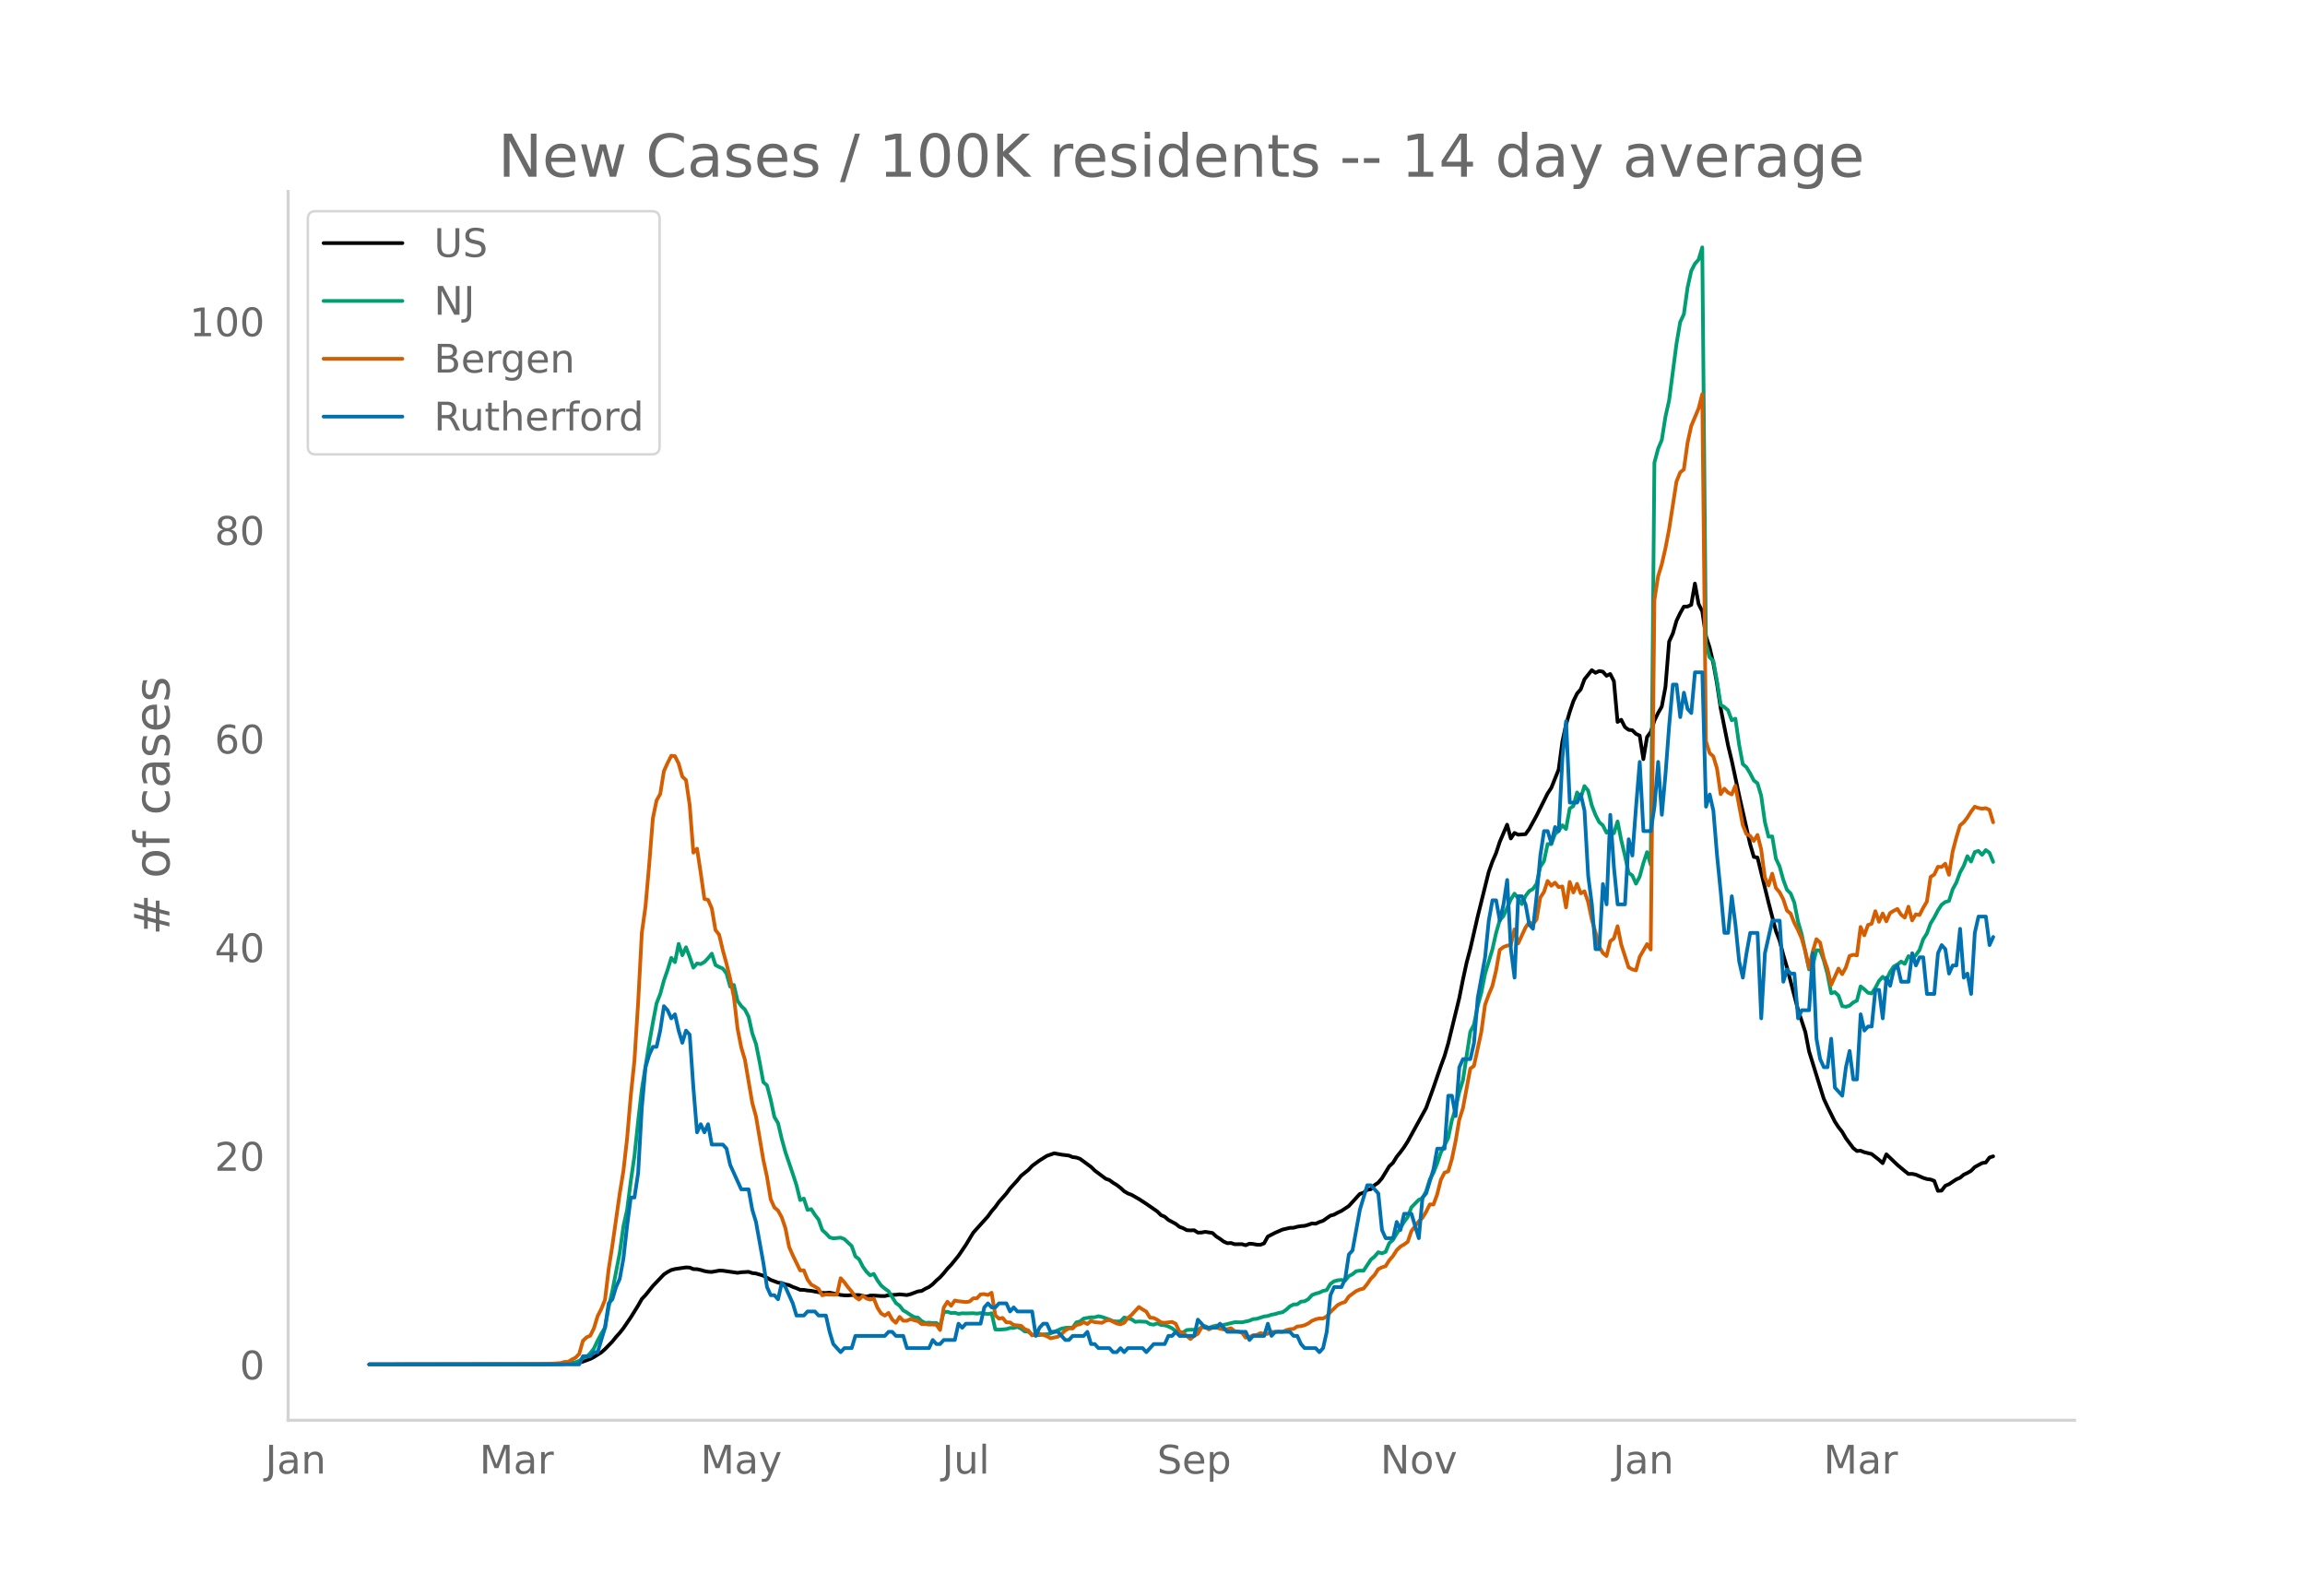 <svg height="864" viewBox="0 0 936 648" width="1248" xmlns="http://www.w3.org/2000/svg" xmlns:xlink="http://www.w3.org/1999/xlink"><defs><style>*{stroke-linecap:butt;stroke-linejoin:round}</style></defs><g id="figure_1"><path d="M0 648h936V0H0z" style="fill:#fff" id="patch_1"/><g id="axes_1"><path d="M117 576.72h725.4V77.76H117z" style="fill:none" id="patch_2"/><path clip-path="url(#pa5d76dd6aa)" d="m149.973 554.039 71.777-.064 8.972-.259 2.991-.209 1.495-.222 1.496-.366 2.99-1.1 1.496-.778 2.99-1.88 1.496-1.326 2.99-3.076 1.496-1.88 1.495-1.643 1.496-1.895 2.99-4.388 2.991-4.828 1.495-2.635 1.496-1.574 2.99-3.723 4.487-4.705 1.495-.982 1.495-.795 1.496-.396 4.486-.662 1.495.074 1.496.618 1.495.026 1.495.325 1.496.444 1.495.276 1.495.085 2.991-.55 1.495.038 5.982.862 1.495-.227 2.991-.173 1.495.5 1.496.167 2.99.887 2.991 1.718 2.99 1.105 1.496.217 1.496.499 1.495.313 1.495.713 1.496.536 1.495.657 1.495.012 1.496.252 1.495.133 4.486.847 1.496.026 1.495-.136 4.486.945 1.495.156 1.496.024 1.495-.149 2.99.01 2.992.664 1.495-.452 1.495-.023 2.991.213 1.495.008 1.496-.379 2.99-.15 1.496-.179 2.99.303 1.496-.378 2.99-1.116 1.496-.196 1.495-.877 1.496-.715 1.495-1.13 1.495-1.5 1.496-1.302 1.495-1.657 1.496-1.847 1.495-1.564 2.99-3.665 2.991-4.41 2.991-4.96 5.982-6.66 1.495-2.072 1.495-1.725 1.496-2.093 2.99-3.385 1.496-2.034 2.99-3.28 1.496-1.856 2.99-2.417 1.496-1.614 2.99-2.19 2.991-1.881 2.991-1.047 2.99.55 2.991.374 1.496.621 1.495.17 1.496.518 4.486 3.283 1.495 1.476 4.486 3.356 1.495.528 1.496 1.107 1.495.9 1.496 1.153 1.495 1.372 1.495.886 1.496.561 2.99 1.717 2.991 1.938 4.486 3.118 1.496 1.489 1.495.624 1.495 1.307 2.991 1.605 1.495 1.19 1.496.566 1.495.802 1.495.096 1.496-.075 1.495.974 1.495-.034 1.496-.283 2.99.47 1.496 1.405 1.495.945 1.496 1.105 1.495.696 1.495-.093 1.496.508 2.99-.03 1.496.446 1.495-.629 1.496.1 1.495.297 1.495.04 1.496-.586 1.495-2.745 2.99-1.537 2.991-1.305 2.991-.696 1.496-.043 1.495-.413 1.495-.258 1.496-.102 1.495-.432 1.495-.55 1.496.119 1.495-.688 1.495-.505 2.991-2.088 1.496-.403 1.495-.826 1.495-.69 2.991-1.968 4.486-4.943 1.495-.459 1.496-1.182 1.495-.279 1.495-1.635 1.496-1.034 1.495-1.728 2.99-4.91 1.496-1.377 1.496-2.454 1.495-1.843 1.495-2.031 1.496-2.333 7.477-13.603 2.99-8.302 2.991-8.746 1.495-4.03 1.496-5.144 4.486-18.378 1.495-7.525 1.496-6.898 1.495-5.623 2.99-13.07 4.487-18.109 1.495-4.242 1.495-3.45 1.496-4.544 2.99-7 1.496 5.6 1.495-2.249 1.496.727 2.99-.227 1.496-2.085 2.99-5.456 4.486-8.989 1.496-2.264 2.99-7.47 1.496-11.278 1.495-6.885 1.496-5.188 1.495-4.412 1.495-3.068 1.496-1.725 1.495-4.041 2.99-3.734 1.496 1.084 1.496-.723 1.495.247 1.495 1.68 1.496-.742 1.495 2.92 1.495 16.556 1.496-.869 1.495 2.962 1.495 1.112 1.496.173 1.495 1.477 1.496.681 1.495 9.585 1.495-8.985 1.496-2.03 1.495-4.642 1.495-3.076 1.496-2.6 1.495-7.999 1.495-18.41 1.496-3.248 1.495-5.182 1.496-3.131 1.495-2.638 1.495-.03 1.496-.698 1.495-8.636 1.495 8.274 1.496 2.989 1.495 10.08 1.495 4.606 1.496 6.36 1.495 8.311 1.496 10.04 2.99 15.026 1.496 6.204 2.99 13.99 4.486 19.948 1.496 5.167 1.495.254 4.486 18.292 2.99 11.534 1.496 3.888 1.496 5.8 1.495 5.084 4.486 17.188 2.99 9.105 1.496 7.789 4.486 14.506 1.496 4.752 1.495 3.251 2.99 6.036 1.496 2.276 1.495 1.916 1.496 2.568 2.99 3.998 1.496 1.191 1.495-.12 1.496.61 2.99.734 2.991 2.344 1.495 1.37 1.496-3.6 4.486 4.303 2.99 2.494 1.496 1.189 1.495-.043 1.496.309 2.99 1.316 1.496.474 1.495.181 1.495.562 1.496 4.044 1.495-.086 1.496-1.967 1.495-.627 2.99-1.98 1.496-.633 1.495-1.259 1.496-.702 1.495-.86 1.495-1.522 2.991-1.636 1.496-.226 1.495-2.025 1.495-.48h0" style="fill:none;stroke:#000;stroke-linecap:round;stroke-width:1.5" id="line2d_1"/><path clip-path="url(#pa5d76dd6aa)" d="m149.973 554.04 76.263-.099 4.486-.235 2.991-.579 1.495-.538 1.496-1.046 1.495-.542 1.495-1.498 1.496-1.963 1.495-3.15 1.496-2.818 1.495-2.449 1.495-8.407 1.496-6.568 2.99-15.373 1.496-10.806 1.495-6.704 1.495-11.582 1.496-10.311 1.495-14.117 1.495-12.907 2.991-18.592 1.496-8.5 1.495-7.814 1.495-3.801 1.496-5.492 1.495-4.306 1.495-4.895 1.496 1.758 1.495-7.426 1.495 4.609 1.496-3.243 1.495 3.934 1.496 4.347 1.495-1.703 1.495.272 1.496-.868 1.495-1.557 1.495-1.82 1.496 4.613 1.495.804 1.495.627 1.496 1.99 1.495 5.354 1.496-.688 1.495 6.47 1.495 2.084 1.496 1.451 1.495 2.91 1.495 6.744 1.496 4.282 1.495 7.43 1.495 8.104 1.496 1.321 1.495 5.778 1.496 7.044 1.495 2.51 1.495 6.371 1.496 5.42 2.99 8.792 1.496 4.575 1.495 6.07 1.495-.613 1.496 4.599 1.495-.304 1.496 2.29 1.495 1.948 1.495 4.245 1.496 1.352 1.495 1.618 1.495.43 2.991-.307 1.495.586 2.991 2.82 1.495 4.197 1.496 1.182 1.495 2.94 1.496 2.081 1.495 1.502 1.495-.586 1.496 2.654 1.495 2.061 1.495 1.27 1.496 1.07 2.99 4.763 1.496 1.1 1.495 1.91 1.496.856 1.495 1.035 1.495.838 1.496.198 1.495 1.42 1.495.747 1.496-.126 1.495.204 1.495-.068 1.496 1.335 1.495-5.75 1.496-.136 1.495.518 1.495-.113 1.496.45 1.495-.245 1.495.054 2.991-.078 1.495.16 1.496-.208 2.99.395 1.496-.32 1.495 6.564 1.496.102 2.99-.245 1.496-.456 1.495.006 1.495-.439 1.496.705 1.495 1.145 1.495.095 1.496 1.363 1.495.099 1.496-.09 1.495-.282 1.495-.037 1.496-.34 4.486-1.953 1.495-.306 1.495-.123 1.496.065 1.495-2.18 1.496-.362 1.495-1.199 2.99-.5h1.496l1.495-.45 1.496.334 2.99 1.042 1.496.65 1.495.134 1.496-.079 1.495-1.54 2.99.72 1.496 1.049 1.495-.164 2.991.14 1.495.933 1.496.239 1.495-.549 1.496.668 1.495.112 1.495.484 1.496.725 1.495 1.19 1.495.722 1.496-.242 1.495-.947 1.495-.126 2.991.04 1.495-.947 1.496-.541 1.495.695 1.496-.555 1.495-.365 1.495.085 2.991-.715 2.99-.736 2.991.03 2.991-.64 1.496-.65 1.495-.13 2.99-.947 1.496-.204 1.495-.508 1.496-.269 1.495-.477 1.495-.252 1.496-1.025 1.495-1.366 1.496-.767 1.495-.068 1.495-1.083 1.496-.153 1.495-.862 1.495-1.656 1.496-.59 1.495-.404 1.495-.692 1.496-.344 1.495-2.5 1.496-1.08 1.495-.389 1.495-.18 1.496.306 1.495-1.812 1.495-.787 1.496-1.216 1.495-.238 1.495.044 2.991-4.53 1.495-1.223 1.496-1.775 1.495.463 1.496-.613 1.495-3.56 1.495-1.288 1.496-2.544 1.495-2.245 1.495-2.49 1.496-1.973 1.495-3.972 2.99-3.055 1.496-.6 1.496-2.847 1.495-4.814 1.495-2.725 1.496-3.802 1.495-4.404 2.99-5.88 1.496-7.256 1.495-4.752 1.496-6.615 1.495-4.84 2.99-19.707 1.496-2.899 1.496-7.501 1.495-5.488 1.495-7.562 2.991-9.988 1.495-6.66 1.496-5.188 1.495-1.696 2.99-6.728 1.496-2.378 1.496 1.877 1.495 2.381 1.495-3.307 1.496-1.976 1.495-.848 1.495-2.082 1.496-6.939 1.495-2.231 1.495-7.024 1.496.061 1.495-4.091 1.496-1.376 1.495-2.204 1.495 1.516 1.496-8.305 1.495-1.073 1.495-5.478 1.496 2.18 1.495-4.762 1.495 1.833 1.496 6.019 1.495 3.86 1.496 2.912 1.495 1.335 1.495 2.974 1.496-1.179 1.495 1.418 1.495-4.804 1.496 7.634 1.495 6.248 1.495 6.997 1.496 1.052 1.495 3.349 1.496-2.865 1.495-5.467 1.495-4.497 1.496 5.127 1.495-163.242 1.495-5.658 1.496-3.553 1.495-9.453 1.495-6.68 2.991-22.953 1.496-8.833 1.495-3.165 1.495-10.764 1.496-6.8 1.495-2.943 1.495-1.662 1.496-4.994 1.495 160.919 1.495 5.576 1.496 1.407 1.495 8.281 1.496 9.61 1.495.896 1.495 1.274 1.496 4.067 1.495-.647 1.495 10.45 1.496 7.993 1.495 1.29 1.495 2.47 1.496 2.889 1.495 1.151 1.495 5.032 1.496 10.655 1.495 5.992 1.496-.095 1.495 8.986 1.495 3.202 1.496 5.39 1.495 4.084 1.495 1.498 1.496 3.714 1.495 7.678 1.495 5.167 2.991 14.274 1.496-1.646 1.495-6.125 1.495.045 1.496 4.026 1.495 5.56 1.495 7.838 1.496-.487 1.495 1.427 1.495 4.265 1.496.276 1.495-.467 1.496-1.288 1.495-.756 1.495-5.78 1.496 1.171 1.495 1.424 1.495.283 1.496-2.221 1.495-2.875 1.495-1.666 1.496 1.352 1.495-3.297 1.496-2.238 1.495-.814 1.495-1.182 1.496.913 1.495-3.134 1.495 1.09 1.496-1.458 1.495-2.116 1.495-4.357 1.496-2.364 1.495-4.043 1.495-2.446 1.496-2.875 1.495-2.306 1.496-1.094 1.495-.443 1.495-4.71 1.496-2.723 1.495-4.07 1.495-2.722 1.496-3.938 1.495 2.194 1.495-3.87 1.496-.467 1.495 1.581 1.496-1.918 1.495 1.09 1.495 3.717h0" style="fill:none;stroke:#009e73;stroke-linecap:round;stroke-width:1.5" id="line2d_2"/><path clip-path="url(#pa5d76dd6aa)" d="m149.973 554.04 68.786-.097 4.486-.13 4.487-.325 1.495-.454 1.495-.033 1.496-.94 1.495-.747 1.495-1.558 1.496-5.29 1.495-1.429 1.495-.649 1.496-3.051 1.495-4.9 1.496-2.922 1.495-3.7 1.495-12.496 1.496-9.575 2.99-21.064 1.496-9.218 1.495-13.113 1.495-17.397 1.496-14.313 1.495-23.434 1.495-28.367 1.496-10.776 1.495-16.975 1.496-18.792 1.495-7.238 1.495-2.662 1.496-9.282 1.495-3.278 1.495-2.954 1.496.162 1.495 3.019 1.495 5.29 1.496 1.428 1.495 10.16 1.496 19.279 1.495-1.59 1.495 9.834 1.496 10.58 1.495.358 1.495 3.44 1.496 8.796 1.495 1.915 1.495 6.329 1.496 5.485 1.495 6.07 1.496 7.367 1.495 12.886 1.495 7.595 1.496 5.063 2.99 17.527 1.496 5.42 2.99 17.656 1.496 6.946 1.495 9.088 1.496 3.31 1.495 1.299 1.495 2.726 1.496 4.415 1.495 7.594 1.495 3.408 2.991 6.135 1.495-.033 1.496 3.733 1.495 2.077 1.496.779 1.495.974 1.495 2.596 1.496-.357 2.99.098 1.496-.033 1.495-6.653 1.495 1.622 1.496 2.045 1.495 1.753 1.495 2.207 1.496 1.038 1.495-1.525 1.496 1.071 1.495.487 1.495-.454 1.496 3.765 1.495 2.304 1.495.876 1.496-1.103 1.495 2.694 1.495 1.33 1.496-2.401 1.495 1.558h1.496l1.495-.714 1.495.519 1.496.357 1.495 1.2h1.495l1.496.195 1.495-.032 1.495.097 1.496 2.143 1.495-9.12 1.496-2.37 1.495 1.655 1.495-2.142 1.496.292 2.99.325 1.496-.195 1.495-1.298 1.495-.033 1.496-1.59 1.495-.098 1.496.357 1.495-.908 1.495 9.185 1.496 1.33 1.495-.291 1.495 1.785 1.496.032 1.495 1.039 2.99.324 1.496 1.364 1.495.551 1.496 2.013 1.495-.78 1.496.098 2.99.974 1.496.876 2.99-.65 1.496-1.103 1.495-1.46 1.495-.844 1.496.065 1.495-1.428 1.496-.292 1.495-.844 1.495.746 1.496-1.266 1.495.52 2.99.26 1.496-.877 1.495-.292 2.991 1.46 1.496.325 1.495-.649 1.495-1.883 1.496-1.298 2.99-3.213 1.496 1.006 1.495.844 1.495 2.467 1.496.13 1.495.746 1.496 1.071 1.495.162 2.99-.357 1.496.747 1.495 3.18 1.496.52 2.99 2.5 1.496-1.267 1.495-.844 1.495-2.564 1.496-.227 1.495 1.006 1.496-.746 1.495-.065 1.495.487 1.496.324 1.495-.13 1.495-.357 1.496 1.169 1.495.195 1.495.454 1.496 1.98 1.495-.162 1.496-.78 1.495-.13 1.495-.746 1.496.325 1.495-.033 1.495-.843 1.496.13 1.495-.195 1.495.13 1.496-.715 1.495-.389 1.496-.13 1.495-.974 1.495-.13 1.496-.389 1.495-.714 1.495-1.071 1.496-.617 1.495-.357 1.495.033 1.496-.812 1.495-1.785 2.99-2.888 1.496-.747 1.496-.487 1.495-2.207 2.99-2.207 1.496-.65 1.495-.356 1.496-1.85 1.495-2.175 1.495-1.525 1.496-2.337 1.495-.747 1.496-.486 1.495-2.37 1.495-1.72 1.496-2.37 1.495-1.46 1.495-.876 1.496-1.071 1.495-4.35 2.99-3.96 1.496-1.427 1.496-2.435 1.495-3.018 1.495.032 1.496-4.057 1.495-5.94 1.495-2.953 1.496-.487 1.495-4.998 1.495-7.206 1.496-8.795 1.495-4.642 2.99-16.098 1.496-1.136 2.991-13.795 1.495-10.938 1.496-4.154 1.495-3.538 1.495-6.296 1.496-8.374 1.495-1.136 1.496-.584 1.495-.26 1.495-6.362 1.496 5.745 2.99-6.491 1.496-2.11 1.495.747 1.495-1.883 1.496-8.893 1.495-2.24 1.495-4.511 1.496 1.947 1.495-1.266 1.496 1.818 1.495-.26 1.495 8.504 1.496-10.354 1.495 4.285 1.495-3.506 1.496 3.863 1.495-.844 1.495 4.317 1.496 7.173 1.495 5.193 1.496 5.68 1.495 2.694 1.495 1.233 1.496-5.972 1.495-1.169 1.495-4.966 1.496 7.498 2.99 9.218 1.496.811 1.495.422 1.496-5.485 2.99-5.193 1.496 2.207 1.495-141.902 1.495-9.607 1.496-4.9 1.495-6.525 1.495-7.79 2.991-19.311 1.496-3.7 1.495-1.233 1.495-10.744 1.496-6.88 2.99-7.109 1.496-5.842 1.495 140.928 1.495 4.836 1.496 1.33 1.495 4.934 1.496 10.419 1.495-2.24 1.495 1.59 1.496.747 1.495-3.505 2.99 15.936 1.496 3.7 1.495.714 1.496 2.045 1.495-2.434 1.495 5.874 1.496 11.393 1.495 3.278 1.496-4.804 1.495 5.81 1.495 1.72 1.496 2.857 1.495 4.576 1.495 1.233 1.496 3.798 1.495 2.888 1.495 3.408 1.496 5.258 1.495 6.784 1.496-6.719 1.495-5.03 1.495 1.395 1.496 6.427 1.495 4.251 1.495 6.524 2.991-6.653 1.495 2.272 1.496-2.727 1.495-4.674 1.496-.486 1.495.26 1.495-11.555 1.496 3.408 1.495-4.187 1.495-.52 1.496-5.095 1.495 4.316 1.495-3.375 1.496 3.18 1.495-3.375 1.496-.909 1.495-.746 1.495 2.337 1.496 1.168 1.495-4.414 1.495 5.583 1.496-2.5 1.495.293 1.495-2.922 1.496-2.531 1.495-9.997 1.495-.974 1.496-3.148 1.495.065 1.496-1.33 1.495 4.51 1.495-9.444 1.496-5.68 1.495-4.934 1.495-1.265 1.496-1.948 1.495-2.37 1.495-2.012 1.496.52 1.495.292 1.496-.227 1.495.714 1.495 5.03h0" style="fill:none;stroke:#d55e00;stroke-linecap:round;stroke-width:1.5" id="line2d_3"/><path clip-path="url(#pa5d76dd6aa)" d="M149.973 554.04h85.235l1.496-3.306h2.99l1.496-1.653h1.495l2.99-9.919 1.496-9.918 1.496-1.653 1.495-4.96 1.495-3.306 1.496-8.265 1.495-13.225 1.495-11.571h1.496l1.495-9.919 1.495-26.45 1.496-16.53 1.495-4.96 1.496-3.305h1.495l1.495-6.613 1.496-9.918 1.495 1.653 1.495 3.306 1.496-1.653 1.495 6.612 1.495 4.96 1.496-4.96 1.495 1.653 1.496 21.49 1.495 18.184 1.495-3.306 1.496 3.306 1.495-3.306 1.495 8.266h4.486l1.496 1.653 1.495 6.612 4.486 9.918h2.991l1.495 8.266 1.496 4.96 2.99 16.53 1.496 9.918 1.495 3.307h1.496l1.495 1.653 1.495-6.613 1.496 1.653 2.99 6.613 1.496 4.959h2.99l1.496-1.653h2.99l1.496 1.653h2.99l1.496 6.612 1.495 4.96 2.991 3.306 1.495-1.653h2.991l1.495-4.96h11.963l1.496-1.653h1.495l1.495 1.653h2.991l1.496 4.96h8.972l1.495-3.306 1.495 1.653h1.496l1.495-1.653h4.486l1.496-6.613 1.495 1.653 1.495-1.653h5.982l1.495-6.612 1.496-1.653 1.495 1.653h1.495l1.496-1.653h2.99l1.496 3.306 1.495-1.653 1.495 1.653h5.982l1.495 9.918 1.496-3.306 1.495-1.653h1.495l1.496 3.306h2.99l2.991 3.307h1.495l1.496-1.654h4.486l1.495-1.653 1.496 4.96h1.495l1.495 1.653h4.486l1.496 1.653h1.495l1.496-1.653 1.495 1.653 1.495-1.653H464l1.495 1.653 2.99-3.306h4.487l1.495-3.307h1.496l1.495-1.653 1.495 1.653h5.982l1.495-6.612 2.99 3.306h4.487l1.495-1.653 2.991 3.306h7.477l1.495 3.307 1.496-1.654h4.486l1.495-4.959 1.495 4.96 1.496-1.654h5.981l1.496 1.653h1.495l1.495 3.307 1.496 1.653h4.486l1.495 1.653 1.495-1.653 1.496-6.613 1.495-14.877 1.496-3.307h2.99l1.496-3.306 1.495-9.918 1.495-1.653 2.991-16.531 2.99-9.919h1.496l2.99 3.307 1.496 14.877 1.496 3.306h2.99l1.496-6.612 1.495 3.306 1.495-6.612h2.991l2.99 9.918 1.496-16.53 1.496-1.653 2.99-9.919 1.496-8.265h2.99l1.496-21.49h1.495l1.495 8.265 1.496-19.837 1.495-3.306h2.99l1.496-6.612 1.496-18.184 2.99-16.531 1.496-14.878 1.495-8.265h1.495l1.496 8.265 1.495-6.612 1.496-9.919 1.495 28.103 1.495 11.571 1.496-33.061h1.495l1.495 3.306 1.496 8.265 1.495 1.653 1.495-13.224 1.496-16.531 1.495-9.919h1.495l1.496 4.96 1.495-6.613 1.496 1.653 1.495-29.755 1.495-14.878 1.496 33.062h2.99l1.496-3.306 1.495 6.612 1.495 26.45 1.496 11.57 1.495 18.185h1.496l1.495-26.45 1.495 8.266 1.496-36.368 1.495 21.49 1.495 14.878h2.991l1.495-26.45 1.496 6.613 1.495-19.837 1.496-18.184 1.495 28.102h2.99l1.496-9.918 1.495-18.184 1.496 21.49 1.495-16.53 1.495-19.838 1.496-16.53h1.495l1.496 13.224 1.495-9.918 1.495 6.612 1.496 1.653 1.495-16.53h2.99l1.496 54.55 1.495-4.958 1.496 6.612 1.495 18.184 1.496 14.878 1.495 16.53h1.495l1.496-14.877 1.495 11.571 1.495 14.878 1.496 6.612 1.495-9.918 1.495-8.266h2.991l1.495 34.715 1.496-26.45 2.99-13.224h2.991l1.496 24.796 1.495-4.959 1.495 1.653h1.496l1.495 18.184 1.495-3.306h2.991l1.496-23.143 1.495 34.714 1.495 8.266 1.496 3.306h1.495l1.495-11.572 1.496 19.837 2.99 3.307 1.496-11.572 1.495-6.612 1.496 11.571h1.495l1.495-26.449 1.496 6.612 1.495-1.653h1.495l1.496-14.877h1.495l1.495 11.571 1.496-16.53 1.495 3.305 1.496-6.612 1.495-1.653 1.495 6.612h2.991l1.495-11.571 1.496 4.959 1.495-3.306h1.495l1.496 14.878h2.99l1.496-16.531 1.495-3.306 1.496 1.653 1.495 9.918 1.495-3.306h1.496l1.495-14.878 1.495 19.837 1.496-1.653 1.495 8.266 1.495-24.797 1.496-6.612h2.99l1.496 11.572 1.495-3.307h0" style="fill:none;stroke:#0072b2;stroke-linecap:round;stroke-width:1.5" id="line2d_4"/><path d="M117 576.72V77.76" style="fill:none;stroke:#d3d3d3;stroke-linecap:square;stroke-linejoin:miter;stroke-width:1.25" id="patch_3"/><path d="M117 576.72h725.4" style="fill:none;stroke:#d3d3d3;stroke-linecap:square;stroke-linejoin:miter;stroke-width:1.25" id="patch_4"/><g id="matplotlib.axis_1"><g id="xtick_1"><g style="fill:#696969" transform="matrix(.16 0 0 -.16 107.733 598.378)" id="text_1"><defs><path d="M9.813 72.906h9.859V5.078q0-13.187-5-19.14-5-5.954-16.094-5.954h-3.75v8.297h3.078q6.531 0 9.219 3.672Q9.813-4.39 9.813 5.078z" id="DejaVuSans-74"/><path d="M34.281 27.484q-10.89 0-15.093-2.484-4.204-2.484-4.204-8.5 0-4.781 3.157-7.594 3.156-2.797 8.562-2.797 7.485 0 12 5.297 4.516 5.297 4.516 14.078v2zm17.922 3.72V0H43.22v8.297Q40.14 3.328 35.547.953q-4.594-2.375-11.234-2.375-8.391 0-13.36 4.719Q6 8.016 6 15.922q0 9.219 6.172 13.906 6.187 4.688 18.437 4.688h12.61v.89q0 6.203-4.078 9.594-4.078 3.39-11.453 3.39-4.688 0-9.141-1.124-4.438-1.125-8.531-3.375v8.312q4.921 1.906 9.562 2.844 4.64.953 9.031.953 11.875 0 17.735-6.156 5.86-6.14 5.86-18.64z" id="DejaVuSans-97"/><path d="M54.89 33.016V0h-8.984v32.719q0 7.765-3.031 11.61-3.031 3.858-9.078 3.858-7.281 0-11.484-4.64-4.204-4.625-4.204-12.64V0H9.08v54.688h9.03v-8.5q3.235 4.937 7.594 7.374Q30.078 56 35.797 56q9.422 0 14.25-5.828 4.844-5.828 4.844-17.156z" id="DejaVuSans-110"/></defs><use xlink:href="#DejaVuSans-74"/><use x="29.492" xlink:href="#DejaVuSans-97"/><use x="90.771" xlink:href="#DejaVuSans-110"/></g></g><g id="xtick_2"><g style="fill:#696969" transform="matrix(.16 0 0 -.16 194.693 598.378)" id="text_2"><defs><path d="M9.813 72.906h14.703l18.593-49.61 18.703 49.61h14.704V0H66.89v64.016l-18.797-50h-9.907l-18.796 50V0H9.813z" id="DejaVuSans-77"/><path d="M41.11 46.297q-1.516.875-3.297 1.281Q36.03 48 33.89 48q-7.625 0-11.703-4.953-4.079-4.953-4.079-14.234V0H9.08v54.688h9.03v-8.5q2.844 4.984 7.375 7.39Q30.031 56 36.531 56q.922 0 2.047-.125 1.125-.11 2.484-.36z" id="DejaVuSans-114"/></defs><use xlink:href="#DejaVuSans-77"/><use x="86.279" xlink:href="#DejaVuSans-97"/><use x="147.559" xlink:href="#DejaVuSans-114"/></g></g><g id="xtick_3"><g style="fill:#696969" transform="matrix(.16 0 0 -.16 284.464 598.378)" id="text_3"><defs><path d="M32.172-5.078q-3.797-9.766-7.422-12.735-3.61-2.984-9.656-2.984H7.906v7.516h5.282q3.703 0 5.75 1.765Q21-9.766 23.483-3.219l1.61 4.094-22.11 53.813H12.5l17.094-42.766 17.093 42.766h9.516z" id="DejaVuSans-121"/></defs><use xlink:href="#DejaVuSans-77"/><use x="86.279" xlink:href="#DejaVuSans-97"/><use x="147.559" xlink:href="#DejaVuSans-121"/></g></g><g id="xtick_4"><g style="fill:#696969" transform="matrix(.16 0 0 -.16 382.569 598.378)" id="text_4"><defs><path d="M8.5 21.578v33.11h8.984V21.922q0-7.766 3.016-11.656 3.031-3.875 9.094-3.875 7.265 0 11.484 4.64 4.234 4.64 4.234 12.656v31h8.985V0h-8.984v8.406Q42.047 3.422 37.718 1q-4.313-2.422-10.032-2.422-9.421 0-14.312 5.86Q8.5 10.296 8.5 21.578zM31.11 56z" id="DejaVuSans-117"/><path d="M9.422 75.984h8.984V0H9.422z" id="DejaVuSans-108"/></defs><use xlink:href="#DejaVuSans-74"/><use x="29.492" xlink:href="#DejaVuSans-117"/><use x="92.871" xlink:href="#DejaVuSans-108"/></g></g><g id="xtick_5"><g style="fill:#696969" transform="matrix(.16 0 0 -.16 469.854 598.378)" id="text_5"><defs><path d="M53.516 70.516V60.89q-5.61 2.687-10.594 4-4.984 1.328-9.625 1.328-8.047 0-12.422-3.125t-4.375-8.89q0-4.845 2.906-7.313 2.907-2.453 11.016-3.97l5.953-1.218q11.031-2.11 16.281-7.406 5.25-5.297 5.25-14.172 0-10.61-7.11-16.078-7.093-5.469-20.812-5.469-5.172 0-11.015 1.172Q13.14.922 6.89 3.219v10.156q6-3.36 11.765-5.078 5.766-1.703 11.328-1.703 8.438 0 13.032 3.312 4.593 3.328 4.593 9.485 0 5.359-3.297 8.39-3.296 3.032-10.812 4.547L27.484 33.5q-11.03 2.188-15.968 6.875-4.922 4.688-4.922 13.047 0 9.672 6.812 15.234 6.813 5.563 18.766 5.563 5.14 0 10.453-.938 5.328-.922 10.89-2.765z" id="DejaVuSans-83"/><path d="M56.203 29.594v-4.39H14.891q.593-9.282 5.593-14.142 5-4.859 13.938-4.859 5.172 0 10.031 1.266 4.86 1.265 9.656 3.812v-8.5Q49.266.734 44.187-.344 39.11-1.422 33.892-1.422q-13.094 0-20.735 7.61-7.64 7.625-7.64 20.625 0 13.421 7.25 21.296Q20.016 56 32.328 56q11.031 0 17.453-7.11 6.422-7.093 6.422-19.296zm-8.984 2.64q-.094 7.36-4.125 11.75-4.032 4.407-10.672 4.407-7.516 0-12.031-4.25-4.516-4.25-5.203-11.97z" id="DejaVuSans-101"/><path d="M18.11 8.203v-29H9.077v75.484h9.031v-8.296q2.844 4.875 7.157 7.234Q29.594 56 35.594 56q9.968 0 16.187-7.906 6.235-7.907 6.235-20.797T51.78 6.484q-6.218-7.906-16.187-7.906-6 0-10.328 2.375-4.313 2.375-7.157 7.25zm30.578 19.094q0 9.906-4.079 15.547-4.078 5.64-11.203 5.64-7.14 0-11.218-5.64-4.079-5.64-4.079-15.547 0-9.906 4.078-15.547 4.079-5.64 11.22-5.64 7.124 0 11.202 5.64t4.078 15.547z" id="DejaVuSans-112"/></defs><use xlink:href="#DejaVuSans-83"/><use x="63.477" xlink:href="#DejaVuSans-101"/><use x="125" xlink:href="#DejaVuSans-112"/></g></g><g id="xtick_6"><g style="fill:#696969" transform="matrix(.16 0 0 -.16 560.536 598.378)" id="text_6"><defs><path d="M9.813 72.906h13.28l32.329-60.984v60.984h9.562V0h-13.28L19.39 60.984V0H9.813z" id="DejaVuSans-78"/><path d="M30.61 48.39q-7.22 0-11.422-5.64-4.204-5.64-4.204-15.453 0-9.813 4.172-15.453 4.188-5.64 11.453-5.64 7.188 0 11.375 5.655 4.203 5.672 4.203 15.438 0 9.719-4.203 15.406-4.187 5.688-11.375 5.688zm0 7.61q11.718 0 18.406-7.625 6.703-7.61 6.703-21.078 0-13.422-6.703-21.078-6.688-7.64-18.407-7.64-11.765 0-18.437 7.64-6.656 7.656-6.656 21.078 0 13.469 6.656 21.078Q18.844 56 30.609 56z" id="DejaVuSans-111"/><path d="M2.984 54.688H12.5L29.594 8.797l17.093 45.89h9.516L35.687 0H23.485z" id="DejaVuSans-118"/></defs><use xlink:href="#DejaVuSans-78"/><use x="74.805" xlink:href="#DejaVuSans-111"/><use x="135.986" xlink:href="#DejaVuSans-118"/></g></g><g id="xtick_7"><g style="fill:#696969" transform="matrix(.16 0 0 -.16 655.035 598.378)" id="text_7"><use xlink:href="#DejaVuSans-74"/><use x="29.492" xlink:href="#DejaVuSans-97"/><use x="90.771" xlink:href="#DejaVuSans-110"/></g></g><g id="xtick_8"><g style="fill:#696969" transform="matrix(.16 0 0 -.16 740.5 598.378)" id="text_8"><use xlink:href="#DejaVuSans-77"/><use x="86.279" xlink:href="#DejaVuSans-97"/><use x="147.559" xlink:href="#DejaVuSans-114"/></g></g></g><g id="matplotlib.axis_2"><g id="ytick_1"><g style="fill:#696969" transform="matrix(.16 0 0 -.16 97.32 560.119)" id="text_9"><defs><path d="M31.781 66.406q-7.61 0-11.453-7.5Q16.5 51.422 16.5 36.375q0-14.984 3.828-22.484 3.844-7.5 11.453-7.5 7.672 0 11.5 7.5 3.844 7.5 3.844 22.484 0 15.047-3.844 22.531-3.828 7.5-11.5 7.5zm0 7.813q12.266 0 18.735-9.703 6.468-9.688 6.468-28.141 0-18.406-6.468-28.11-6.47-9.687-18.735-9.687-12.25 0-18.718 9.688-6.47 9.703-6.47 28.109 0 18.453 6.47 28.14Q19.53 74.22 31.78 74.22z" id="DejaVuSans-48"/></defs><use xlink:href="#DejaVuSans-48"/></g></g><g id="ytick_2"><g style="fill:#696969" transform="matrix(.16 0 0 -.16 87.14 475.401)" id="text_10"><defs><path d="M19.188 8.297h34.421V0H7.33v8.297q5.609 5.812 15.296 15.594 9.703 9.797 12.188 12.64 4.734 5.313 6.609 9 1.89 3.688 1.89 7.25 0 5.813-4.078 9.469-4.078 3.672-10.625 3.672-4.64 0-9.797-1.61-5.14-1.609-11-4.89v9.969Q13.767 71.78 18.938 73q5.188 1.219 9.485 1.219 11.328 0 18.062-5.672 6.735-5.656 6.735-15.125 0-4.5-1.688-8.531-1.672-4.016-6.125-9.485-1.218-1.422-7.765-8.187-6.532-6.766-18.453-18.922z" id="DejaVuSans-50"/></defs><use xlink:href="#DejaVuSans-50"/><use x="63.623" xlink:href="#DejaVuSans-48"/></g></g><g id="ytick_3"><g style="fill:#696969" transform="matrix(.16 0 0 -.16 87.14 390.683)" id="text_11"><defs><path d="M37.797 64.313 12.89 25.39h24.906zm-2.594 8.593H47.61V25.391h10.407v-8.203H47.609V0h-9.812v17.188H4.89v9.515z" id="DejaVuSans-52"/></defs><use xlink:href="#DejaVuSans-52"/><use x="63.623" xlink:href="#DejaVuSans-48"/></g></g><g id="ytick_4"><g style="fill:#696969" transform="matrix(.16 0 0 -.16 87.14 305.965)" id="text_12"><defs><path d="M33.016 40.375q-6.641 0-10.532-4.547-3.875-4.531-3.875-12.437 0-7.86 3.875-12.438 3.891-4.562 10.532-4.562 6.64 0 10.515 4.562 3.875 4.578 3.875 12.438 0 7.906-3.875 12.437-3.875 4.547-10.515 4.547zm19.578 30.922v-8.984q-3.719 1.75-7.5 2.671-3.782.938-7.5.938-9.766 0-14.922-6.594-5.14-6.594-5.875-19.922 2.875 4.25 7.219 6.516 4.359 2.266 9.578 2.266 10.984 0 17.36-6.672 6.374-6.657 6.374-18.125 0-11.235-6.64-18.032-6.641-6.78-17.672-6.78-12.657 0-19.344 9.687-6.688 9.703-6.688 28.109 0 17.281 8.204 27.563 8.203 10.28 22.015 10.28 3.719 0 7.5-.734t7.89-2.187z" id="DejaVuSans-54"/></defs><use xlink:href="#DejaVuSans-54"/><use x="63.623" xlink:href="#DejaVuSans-48"/></g></g><g id="ytick_5"><g style="fill:#696969" transform="matrix(.16 0 0 -.16 87.14 221.248)" id="text_13"><defs><path d="M31.781 34.625q-7.031 0-11.062-3.766-4.016-3.765-4.016-10.343 0-6.594 4.016-10.36Q24.75 6.391 31.78 6.391q7.032 0 11.078 3.78 4.063 3.798 4.063 10.345 0 6.578-4.031 10.343-4.016 3.766-11.11 3.766zm-9.86 4.188q-6.343 1.562-9.89 5.906Q8.5 49.079 8.5 55.329q0 8.733 6.219 13.812 6.234 5.078 17.062 5.078 10.89 0 17.094-5.078 6.203-5.079 6.203-13.813 0-6.25-3.547-10.61-3.531-4.343-9.828-5.906 7.125-1.656 11.094-6.5 3.984-4.828 3.984-11.796 0-10.61-6.468-16.282-6.47-5.656-18.532-5.656-12.047 0-18.531 5.656-6.469 5.672-6.469 16.282 0 6.968 4 11.797 4.016 4.843 11.14 6.5zM18.314 54.39q0-5.657 3.53-8.828 3.548-3.172 9.938-3.172 6.36 0 9.938 3.172 3.593 3.171 3.593 8.828 0 5.672-3.593 8.843-3.578 3.172-9.938 3.172-6.39 0-9.937-3.172-3.532-3.172-3.532-8.843z" id="DejaVuSans-56"/></defs><use xlink:href="#DejaVuSans-56"/><use x="63.623" xlink:href="#DejaVuSans-48"/></g></g><g id="ytick_6"><g style="fill:#696969" transform="matrix(.16 0 0 -.16 76.96 136.53)" id="text_14"><defs><path d="M12.406 8.297h16.11v55.625l-17.532-3.516v8.985l17.438 3.515h9.86V8.296H54.39V0H12.406z" id="DejaVuSans-49"/></defs><use xlink:href="#DejaVuSans-49"/><use x="63.623" xlink:href="#DejaVuSans-48"/><use x="127.246" xlink:href="#DejaVuSans-48"/></g></g><g style="fill:#696969" transform="matrix(0 -.2 -.2 0 68.8 379.813)" id="text_15"><defs><path d="M51.125 44H36.922l-4.11-16.313h14.313zm-7.328 27.781-5.078-20.265h14.265L58.11 71.78h7.813L60.89 51.516h15.234V44h-17.14l-4-16.313h15.53V20.22H53.079L48 0h-7.813l5.032 20.219H30.906L25.875 0h-7.86l5.079 20.219H7.719v7.468h17.187L29 44H13.281v7.516h17.625l4.985 20.265z" id="DejaVuSans-35"/><path d="M37.11 75.984V68.5h-8.594q-4.828 0-6.72-1.953-1.874-1.953-1.874-7.031v-4.828h14.797v-6.985H19.922V0H10.89v47.703H2.297v6.984h8.594V58.5q0 9.125 4.25 13.297 4.25 4.187 13.468 4.187z" id="DejaVuSans-102"/><path d="M48.781 52.594v-8.407q-3.812 2.11-7.64 3.157-3.828 1.047-7.735 1.047-8.75 0-13.593-5.547-4.829-5.532-4.829-15.547 0-10.016 4.829-15.563 4.843-5.53 13.593-5.53 3.907 0 7.735 1.046 3.828 1.047 7.64 3.156V2.094Q45.016.344 40.984-.531q-4.015-.89-8.562-.89-12.36 0-19.64 7.765-7.266 7.765-7.266 20.953 0 13.375 7.343 21.031Q20.22 56 33.016 56q4.14 0 8.093-.86 3.953-.843 7.672-2.546z" id="DejaVuSans-99"/><path d="M44.281 53.078v-8.5q-3.797 1.953-7.906 2.922-4.094.984-8.5.984-6.688 0-10.031-2.047-3.344-2.046-3.344-6.156 0-3.125 2.39-4.906 2.391-1.781 9.626-3.39l3.078-.688q9.562-2.047 13.593-5.781 4.032-3.735 4.032-10.422 0-7.625-6.032-12.078-6.03-4.438-16.578-4.438-4.39 0-9.156.86Q10.688.296 5.422 2v9.281q4.984-2.594 9.812-3.89 4.829-1.282 9.579-1.282 6.343 0 9.75 2.172 3.421 2.172 3.421 6.125 0 3.656-2.468 5.61-2.453 1.953-10.813 3.765l-3.125.735q-8.344 1.75-12.062 5.39-3.704 3.64-3.704 9.985 0 7.718 5.47 11.906Q16.75 56 26.811 56q4.97 0 9.36-.734 4.406-.72 8.11-2.188z" id="DejaVuSans-115"/></defs><use xlink:href="#DejaVuSans-35"/><use x="83.789" xlink:href="#DejaVuSans-32"/><use x="115.576" xlink:href="#DejaVuSans-111"/><use x="176.758" xlink:href="#DejaVuSans-102"/><use x="211.963" xlink:href="#DejaVuSans-32"/><use x="243.75" xlink:href="#DejaVuSans-99"/><use x="298.73" xlink:href="#DejaVuSans-97"/><use x="360.01" xlink:href="#DejaVuSans-115"/><use x="412.109" xlink:href="#DejaVuSans-101"/><use x="473.633" xlink:href="#DejaVuSans-115"/></g></g><g style="fill:#696969" transform="matrix(.24 0 0 -.24 202.252 71.76)" id="text_16"><defs><path d="M4.203 54.688h8.985l11.234-42.672 11.172 42.672h10.593l11.235-42.672 11.187 42.672h8.985L63.28 0H52.688L40.922 44.828 29.109 0H18.5z" id="DejaVuSans-119"/><path d="M64.406 67.281v-10.39q-4.984 4.64-10.625 6.922-5.64 2.296-11.984 2.296-12.5 0-19.14-7.64-6.641-7.64-6.641-22.094 0-14.406 6.64-22.047 6.64-7.64 19.14-7.64 6.345 0 11.985 2.296 5.64 2.297 10.625 6.938V5.609Q59.234 2.094 53.437.33q-5.78-1.75-12.218-1.75-16.563 0-26.094 10.124-9.516 10.14-9.516 27.672 0 17.578 9.516 27.703 9.531 10.14 26.094 10.14 6.531 0 12.312-1.734 5.797-1.734 10.875-5.203z" id="DejaVuSans-67"/><path d="M25.39 72.906h8.297L8.297-9.28H0z" id="DejaVuSans-47"/><path d="M9.813 72.906h9.859V42.094L52.39 72.906h12.703L28.906 38.922 67.672 0H54.688L19.672 35.11V0h-9.86z" id="DejaVuSans-75"/><path d="M9.422 54.688h8.984V0H9.422zm0 21.296h8.984v-11.39H9.422z" id="DejaVuSans-105"/><path d="M45.406 46.39v29.594h8.985V0h-8.985v8.203Q42.578 3.328 38.25.953q-4.313-2.375-10.375-2.375-9.906 0-16.14 7.906-6.22 7.922-6.22 20.813 0 12.89 6.22 20.797Q17.968 56 27.874 56q6.063 0 10.375-2.375 4.328-2.36 7.156-7.234zm-30.61-19.093q0-9.906 4.079-15.547 4.078-5.64 11.203-5.64 7.125 0 11.219 5.64 4.11 5.64 4.11 15.547 0 9.906-4.11 15.547-4.094 5.64-11.219 5.64-7.125 0-11.203-5.64-4.078-5.64-4.078-15.547z" id="DejaVuSans-100"/><path d="M18.313 70.219V54.688h18.5v-6.985h-18.5V18.016q0-6.688 1.828-8.594 1.828-1.906 7.453-1.906h9.218V0h-9.218q-10.407 0-14.36 3.875-3.953 3.89-3.953 14.14v29.688H2.687v6.984h6.594V70.22z" id="DejaVuSans-116"/><path d="M4.89 31.39h26.313v-8H4.891z" id="DejaVuSans-45"/><path d="M45.406 27.984q0 9.766-4.031 15.125-4.016 5.375-11.297 5.375-7.219 0-11.25-5.375-4.031-5.359-4.031-15.125 0-9.718 4.031-15.093t11.25-5.375q7.281 0 11.297 5.375 4.031 5.375 4.031 15.093zm8.985-21.203q0-13.953-6.203-20.765Q42-20.797 29.203-20.797q-4.734 0-8.937.703-4.203.703-8.157 2.172v8.735q3.954-2.141 7.813-3.157 3.86-1.031 7.86-1.031 8.843 0 13.234 4.61 4.39 4.609 4.39 13.937v4.453q-2.781-4.844-7.125-7.234Q33.938 0 27.875 0 17.828 0 11.672 7.656q-6.156 7.672-6.156 20.328 0 12.688 6.156 20.344Q17.828 56 27.875 56q6.063 0 10.406-2.39 4.344-2.391 7.125-7.22v8.297h8.985z" id="DejaVuSans-103"/></defs><use xlink:href="#DejaVuSans-78"/><use x="74.805" xlink:href="#DejaVuSans-101"/><use x="136.328" xlink:href="#DejaVuSans-119"/><use x="218.115" xlink:href="#DejaVuSans-32"/><use x="249.902" xlink:href="#DejaVuSans-67"/><use x="319.727" xlink:href="#DejaVuSans-97"/><use x="381.006" xlink:href="#DejaVuSans-115"/><use x="433.105" xlink:href="#DejaVuSans-101"/><use x="494.629" xlink:href="#DejaVuSans-115"/><use x="546.729" xlink:href="#DejaVuSans-32"/><use x="578.516" xlink:href="#DejaVuSans-47"/><use x="612.207" xlink:href="#DejaVuSans-32"/><use x="643.994" xlink:href="#DejaVuSans-49"/><use x="707.617" xlink:href="#DejaVuSans-48"/><use x="771.24" xlink:href="#DejaVuSans-48"/><use x="834.863" xlink:href="#DejaVuSans-75"/><use x="900.439" xlink:href="#DejaVuSans-32"/><use x="932.227" xlink:href="#DejaVuSans-114"/><use x="971.09" xlink:href="#DejaVuSans-101"/><use x="1032.613" xlink:href="#DejaVuSans-115"/><use x="1084.713" xlink:href="#DejaVuSans-105"/><use x="1112.496" xlink:href="#DejaVuSans-100"/><use x="1175.973" xlink:href="#DejaVuSans-101"/><use x="1237.496" xlink:href="#DejaVuSans-110"/><use x="1300.875" xlink:href="#DejaVuSans-116"/><use x="1340.084" xlink:href="#DejaVuSans-115"/><use x="1392.184" xlink:href="#DejaVuSans-32"/><use x="1423.971" xlink:href="#DejaVuSans-45"/><use x="1460.055" xlink:href="#DejaVuSans-45"/><use x="1496.139" xlink:href="#DejaVuSans-32"/><use x="1527.926" xlink:href="#DejaVuSans-49"/><use x="1591.549" xlink:href="#DejaVuSans-52"/><use x="1655.172" xlink:href="#DejaVuSans-32"/><use x="1686.959" xlink:href="#DejaVuSans-100"/><use x="1750.436" xlink:href="#DejaVuSans-97"/><use x="1811.715" xlink:href="#DejaVuSans-121"/><use x="1870.895" xlink:href="#DejaVuSans-32"/><use x="1902.682" xlink:href="#DejaVuSans-97"/><use x="1963.961" xlink:href="#DejaVuSans-118"/><use x="2023.141" xlink:href="#DejaVuSans-101"/><use x="2084.664" xlink:href="#DejaVuSans-114"/><use x="2125.777" xlink:href="#DejaVuSans-97"/><use x="2187.057" xlink:href="#DejaVuSans-103"/><use x="2250.533" xlink:href="#DejaVuSans-101"/></g><g id="legend_1"><path d="M128.2 184.5h136.45q3.2 0 3.2-3.2V88.96q0-3.2-3.2-3.2H128.2q-3.2 0-3.2 3.2v92.34q0 3.2 3.2 3.2z" style="fill:none;opacity:.8;stroke:#ccc;stroke-linejoin:miter" id="patch_5"/><path d="M131.4 98.718h32" style="fill:none;stroke:#000;stroke-linecap:round;stroke-width:1.5" id="line2d_5"/><g style="fill:#696969" transform="matrix(.16 0 0 -.16 176.2 104.317)" id="text_17"><defs><path d="M8.688 72.906h9.921V28.61q0-11.718 4.235-16.875 4.25-5.14 13.781-5.14 9.469 0 13.719 5.14 4.25 5.157 4.25 16.875v44.297H64.5V27.391q0-14.25-7.063-21.532-7.046-7.28-20.812-7.28-13.828 0-20.89 7.28-7.047 7.282-7.047 21.532z" id="DejaVuSans-85"/></defs><use xlink:href="#DejaVuSans-85"/><use x="73.193" xlink:href="#DejaVuSans-83"/></g><path d="M131.4 122.203h32" style="fill:none;stroke:#009e73;stroke-linecap:round;stroke-width:1.5" id="line2d_7"/><g style="fill:#696969" transform="matrix(.16 0 0 -.16 176.2 127.802)" id="text_18"><use xlink:href="#DejaVuSans-78"/><use x="74.805" xlink:href="#DejaVuSans-74"/></g><path d="M131.4 145.688h32" style="fill:none;stroke:#d55e00;stroke-linecap:round;stroke-width:1.5" id="line2d_9"/><g style="fill:#696969" transform="matrix(.16 0 0 -.16 176.2 151.287)" id="text_19"><defs><path d="M19.672 34.813V8.108H35.5q7.953 0 11.781 3.297 3.844 3.297 3.844 10.078 0 6.844-3.844 10.078-3.828 3.25-11.781 3.25zm0 29.984V42.828h14.61q7.218 0 10.75 2.703 3.546 2.719 3.546 8.282 0 5.515-3.547 8.25-3.531 2.734-10.75 2.734zm-9.86 8.11h25.204q11.28 0 17.375-4.688Q58.5 63.53 58.5 54.89q0-6.703-3.125-10.657-3.125-3.953-9.188-4.922 7.282-1.562 11.313-6.53 4.031-4.954 4.031-12.376 0-9.765-6.64-15.093Q48.25 0 35.984 0H9.812z" id="DejaVuSans-66"/></defs><use xlink:href="#DejaVuSans-66"/><use x="68.604" xlink:href="#DejaVuSans-101"/><use x="130.127" xlink:href="#DejaVuSans-114"/><use x="169.49" xlink:href="#DejaVuSans-103"/><use x="232.967" xlink:href="#DejaVuSans-101"/><use x="294.49" xlink:href="#DejaVuSans-110"/></g><path d="M131.4 169.173h32" style="fill:none;stroke:#0072b2;stroke-linecap:round;stroke-width:1.5" id="line2d_11"/><g style="fill:#696969" transform="matrix(.16 0 0 -.16 176.2 174.773)" id="text_20"><defs><path d="M44.39 34.188q3.172-1.079 6.172-4.594 3-3.516 6.032-9.672L66.609 0H56l-9.313 18.703q-3.624 7.328-7.015 9.719-3.39 2.39-9.25 2.39h-10.75V0h-9.86v72.906h22.266q12.5 0 18.656-5.234 6.157-5.219 6.157-15.766 0-6.89-3.203-11.437-3.204-4.532-9.297-6.282zM19.673 64.797V38.922h12.406q7.125 0 10.766 3.297 3.64 3.297 3.64 9.687 0 6.39-3.64 9.64-3.64 3.25-10.766 3.25z" id="DejaVuSans-82"/><path d="M54.89 33.016V0h-8.984v32.719q0 7.765-3.031 11.61-3.031 3.858-9.078 3.858-7.281 0-11.484-4.64-4.204-4.625-4.204-12.64V0H9.08v75.984h9.03V46.188q3.235 4.937 7.594 7.374Q30.078 56 35.797 56q9.422 0 14.25-5.828 4.844-5.828 4.844-17.156z" id="DejaVuSans-104"/></defs><use xlink:href="#DejaVuSans-82"/><use x="64.982" xlink:href="#DejaVuSans-117"/><use x="128.361" xlink:href="#DejaVuSans-116"/><use x="167.57" xlink:href="#DejaVuSans-104"/><use x="230.949" xlink:href="#DejaVuSans-101"/><use x="292.473" xlink:href="#DejaVuSans-114"/><use x="333.586" xlink:href="#DejaVuSans-102"/><use x="368.791" xlink:href="#DejaVuSans-111"/><use x="429.973" xlink:href="#DejaVuSans-114"/><use x="469.336" xlink:href="#DejaVuSans-100"/></g></g></g></g><defs><clipPath id="pa5d76dd6aa"><path d="M117 77.76h725.4v498.96H117z"/></clipPath></defs></svg>